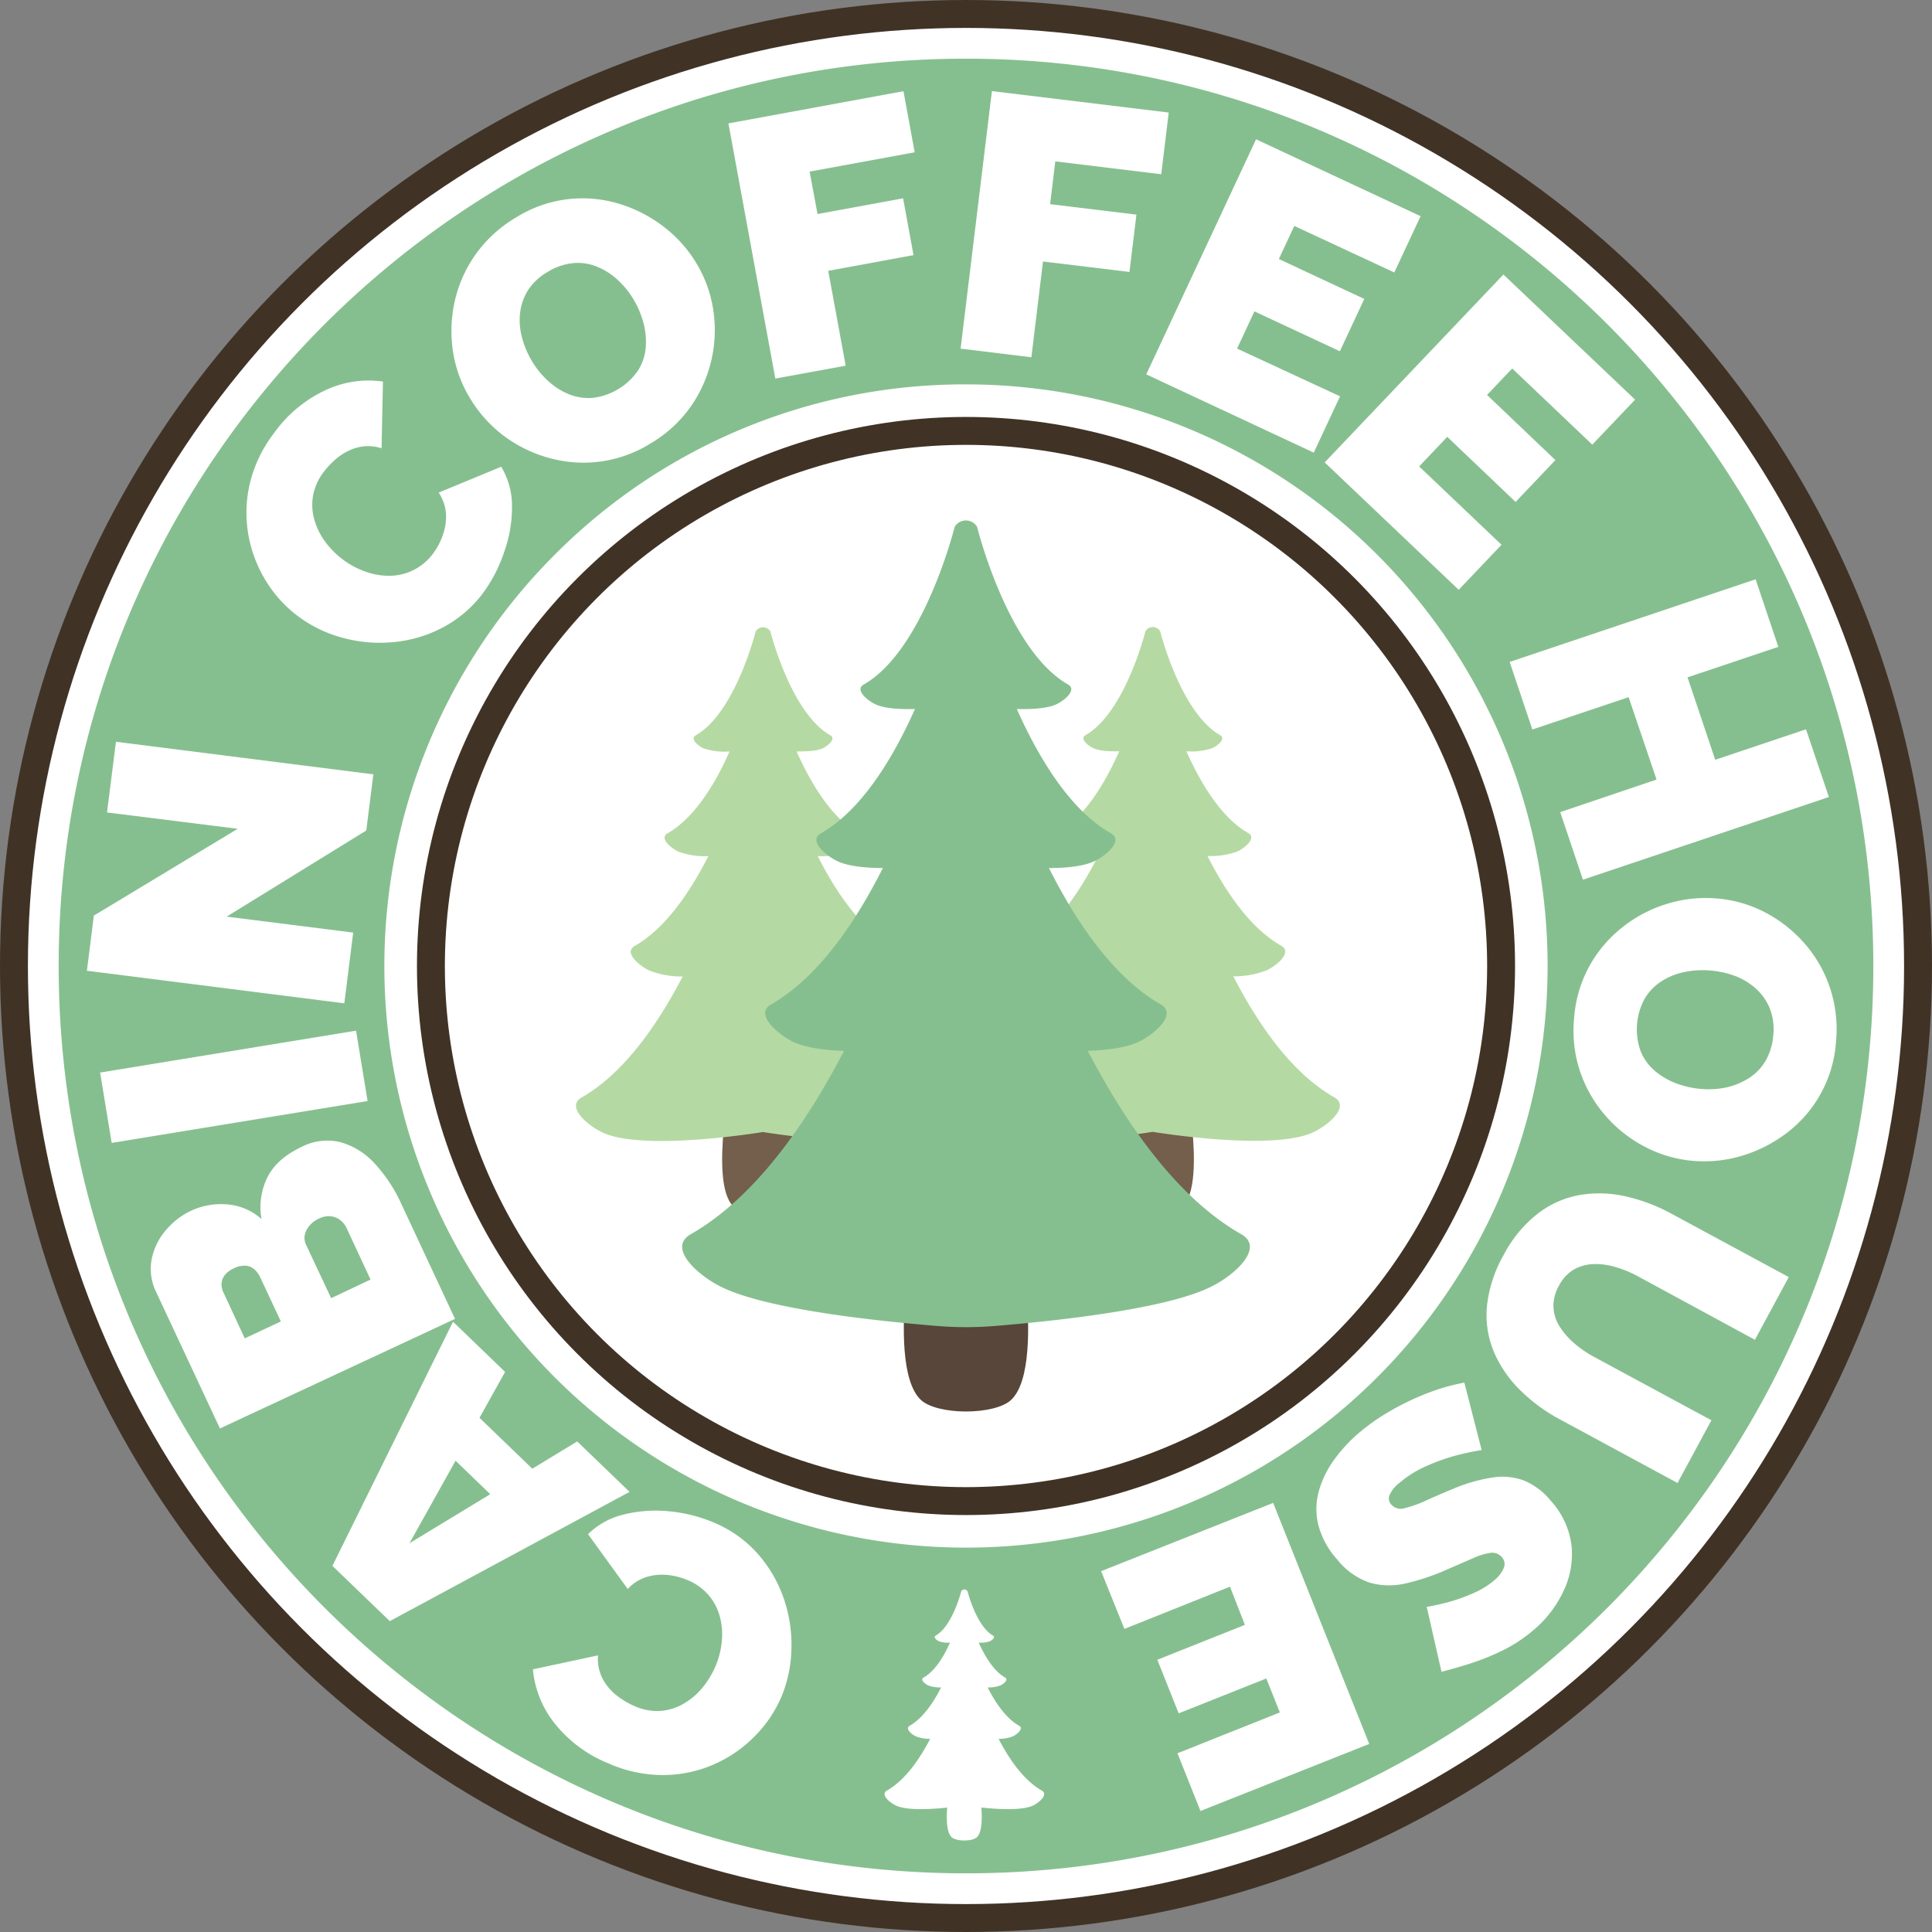 <svg xmlns="http://www.w3.org/2000/svg" viewBox="0 0 415.22 415.22"><rect x="0" y="0" width="415.22" height="415.22" fill="#808080" stroke="none"/><defs><style>.cls-1{fill:#fff;}.cls-2{fill:none;stroke:#403326;stroke-miterlimit:10;stroke-width:6px;}.cls-3{fill:#86bf8f;}.cls-4{fill:#735f4b;}.cls-5{fill:#b5d9a3;}.cls-6{fill:#574639;}</style></defs><g id="Layer_2" data-name="Layer 2"><g id="Layer_1-2" data-name="Layer 1"><circle class="cls-1" cx="207.61" cy="207.61" r="204.61"/><circle class="cls-2" cx="207.61" cy="207.61" r="204.61"/><circle class="cls-2" cx="207.61" cy="207.61" r="115"/><path class="cls-3" d="M207.61,82.61a125,125,0,1,1-88.39,36.61,124.18,124.18,0,0,1,88.39-36.61m0-70c-107.69,0-195,87.31-195,195s87.31,195,195,195,195-87.3,195-195-87.3-195-195-195Z"/><path class="cls-4" d="M170.45,229.44H157.54s-5.26,24.5,0,29.76c2.28,2.28,10.63,2.28,12.91,0C175.71,253.94,170.45,229.44,170.45,229.44Z"/><path class="cls-5" d="M203,235.83c-9-5.1-16.2-15.35-21.71-26a19.13,19.13,0,0,0,7.28-1.34c2.41-1.2,5.37-3.91,3-5.24C185,199.53,179.7,191.83,175.75,184a16.49,16.49,0,0,0,6.51-1c1.79-.9,4-2.92,2.26-3.91-5.82-3.31-10.27-10.76-13.32-17.59,2.23,0,4.43-.09,5.67-.71s2.82-2.05,1.59-2.75c-8.53-4.86-12.88-22.31-12.88-22.31a1.82,1.82,0,0,0-1.59-.92,1.84,1.84,0,0,0-1.59.92s-4.35,17.45-12.88,22.31c-1.23.7.33,2.12,1.59,2.75a13.83,13.83,0,0,0,5.68.71c-3,6.83-7.5,14.28-13.32,17.59-1.74,1,.46,3,2.26,3.91a16.45,16.45,0,0,0,6.51,1c-4,7.83-9.23,15.53-15.82,19.29-2.35,1.33.62,4,3,5.24a19.27,19.27,0,0,0,7.29,1.34c-5.51,10.61-12.75,20.86-21.71,26-3.3,1.89.88,5.72,4.28,7.42,8.69,4.34,34.69,0,34.69,0s26,4.34,34.69,0C202.09,241.55,206.28,237.72,203,235.83Z"/><path class="cls-4" d="M254.25,229.44H241.33s-5.26,24.5,0,29.76c2.28,2.28,10.63,2.28,12.92,0C259.51,253.94,254.25,229.44,254.25,229.44Z"/><path class="cls-5" d="M286.76,235.83c-9-5.1-16.2-15.35-21.7-26a19.17,19.17,0,0,0,7.28-1.34c2.41-1.2,5.37-3.91,3-5.24-6.6-3.76-11.88-11.46-15.83-19.29a16.45,16.45,0,0,0,6.51-1c1.8-.9,4-2.92,2.26-3.91-5.82-3.31-10.26-10.76-13.31-17.59a13.8,13.8,0,0,0,5.67-.71c1.26-.63,2.82-2.05,1.59-2.75-8.53-4.86-12.88-22.31-12.88-22.31a1.83,1.83,0,0,0-3.18,0s-4.35,17.45-12.88,22.31c-1.23.7.32,2.12,1.59,2.75s3.44.76,5.67.71c-3.05,6.83-7.5,14.28-13.31,17.59-1.74,1,.46,3,2.25,3.91a16.54,16.54,0,0,0,6.52,1c-4,7.83-9.24,15.53-15.83,19.29-2.34,1.33.62,4,3,5.24a19.17,19.17,0,0,0,7.28,1.34c-5.5,10.61-12.75,20.86-21.7,26-3.31,1.89.87,5.72,4.28,7.42,8.69,4.34,34.69,0,34.69,0s26,4.34,34.69,0C285.88,241.55,290.07,237.72,286.76,235.83Z"/><path class="cls-6" d="M217.42,255.58H197.8s-8,37.19,0,45.18c3.47,3.46,16.15,3.46,19.62,0C225.4,292.77,217.42,255.58,217.42,255.58Z"/><path class="cls-3" d="M266.79,265.27c-13.6-7.74-24.6-23.31-33-39.42,4.45-.16,8.47-.74,11.06-2,3.65-1.83,8.15-6,4.59-8-10-5.71-18-17.4-24-29.29,4,0,7.64-.42,9.89-1.54,2.72-1.36,6.07-4.43,3.42-5.93-8.83-5-15.58-16.33-20.22-26.71,3.39.08,6.73-.13,8.62-1.07s4.28-3.12,2.41-4.19c-13-7.37-19.56-33.87-19.56-33.87a2.79,2.79,0,0,0-4.83,0s-6.6,26.5-19.55,33.87c-1.87,1.07.49,3.23,2.41,4.19s5.22,1.15,8.61,1.07c-4.63,10.38-11.38,21.68-20.21,26.71-2.65,1.5.7,4.57,3.42,5.93,2.25,1.12,5.93,1.52,9.89,1.54-6,11.89-14,23.58-24,29.29-3.55,2,1,6.14,4.6,8,2.59,1.28,6.61,1.86,11.06,2C173,242,162,257.53,148.43,265.27c-5,2.87,1.33,8.68,6.5,11.27,10,5,34.95,7.5,46.56,8.44a75.79,75.79,0,0,0,12.24,0c11.61-.94,36.58-3.46,46.55-8.44C265.46,274,271.81,268.14,266.79,265.27Z"/><path class="cls-1" d="M167.92,364.71a27.12,27.12,0,0,1-5.72,8.44,28,28,0,0,1-8.67,6,27.42,27.42,0,0,1-10.79,2.34,28.9,28.9,0,0,1-12-2.52,28.24,28.24,0,0,1-11.53-8.58,21.76,21.76,0,0,1-4.68-11.62l14-3a9.34,9.34,0,0,0,1,5.06,11.27,11.27,0,0,0,3,3.55,17.05,17.05,0,0,0,3.77,2.26,11.86,11.86,0,0,0,5.75,1.06,11.65,11.65,0,0,0,4.95-1.59,15.21,15.21,0,0,0,4-3.43,19.22,19.22,0,0,0,2.73-4.47,18.08,18.08,0,0,0,1.4-5.47,15,15,0,0,0-.44-5.36,11.57,11.57,0,0,0-2.43-4.59,11.91,11.91,0,0,0-4.48-3.2,14.78,14.78,0,0,0-4.23-1.09,11.43,11.43,0,0,0-4.53.4,9.35,9.35,0,0,0-4.11,2.6l-8.53-11.78a16.39,16.39,0,0,1,7.81-4.26,28.79,28.79,0,0,1,9.76-.64,32.38,32.38,0,0,1,9.48,2.41,25.89,25.89,0,0,1,9.45,6.74,28.52,28.52,0,0,1,5.56,9.57,30.48,30.48,0,0,1,1.65,10.79A28.23,28.23,0,0,1,167.92,364.71Z"/><path class="cls-1" d="M83.77,348.41,71.44,336.53l25.92-52.47,11.19,10.79-5.5,9.86,11.35,10.94,9.65-5.86,11.25,10.84Zm14.14-34.48L88,331.67l17.36-10.54Z"/><path class="cls-1" d="M64.77,246.51a12,12,0,0,1,8.54-1,15.85,15.85,0,0,1,7.28,4.62,32.46,32.46,0,0,1,5.6,8.48l11.6,24.84L47.27,307,33.58,277.72a11.24,11.24,0,0,1-1-7,13.68,13.68,0,0,1,3-6.26,16.19,16.19,0,0,1,5.54-4.28,15.28,15.28,0,0,1,7.61-1.34A12.51,12.51,0,0,1,56.2,262a14.66,14.66,0,0,1,1.28-9Q59.51,249,64.77,246.51ZM52.6,287.64,60.36,284l-4.42-9.46a5.53,5.53,0,0,0-1.15-1.63,3.32,3.32,0,0,0-1.84-.88,4.91,4.91,0,0,0-2.69.56,5.1,5.1,0,0,0-2,1.51,3.35,3.35,0,0,0-.65,1.78,3.84,3.84,0,0,0,.39,1.85Zm15.9-25.72a5.7,5.7,0,0,0-2,1.51,4.36,4.36,0,0,0-1,2,3.37,3.37,0,0,0,.29,2.12L71.17,279l8.47-4-5.12-11a4.66,4.66,0,0,0-1.46-1.83,4.06,4.06,0,0,0-2.1-.79A4.87,4.87,0,0,0,68.5,261.92Z"/><path class="cls-1" d="M79,236.63l-55,9-2.48-15.12,55-9Z"/><path class="cls-1" d="M48.71,197l27.2,3.43L74,215.63l-55.32-7,1.49-11.85,30.92-18.66L23,174.61l1.92-15.19,55.32,7-1.52,12.07Z"/><path class="cls-1" d="M64.08,132.46a27.13,27.13,0,0,1-6.88-7.53,28.22,28.22,0,0,1-3.79-9.83,27.42,27.42,0,0,1,.24-11,28.75,28.75,0,0,1,5.23-11,28.25,28.25,0,0,1,11-9.21A21.78,21.78,0,0,1,82.3,82L82,96.34a9.27,9.27,0,0,0-5.17-.17,11.53,11.53,0,0,0-4.15,2.09,17.21,17.21,0,0,0-3.08,3.14,11.87,11.87,0,0,0-2.36,5.35,11.62,11.62,0,0,0,.39,5.19A15,15,0,0,0,70,116.58a18.52,18.52,0,0,0,3.71,3.69,17.88,17.88,0,0,0,5,2.64,14.88,14.88,0,0,0,5.31.83,11.81,11.81,0,0,0,5-1.3,12,12,0,0,0,4.16-3.61,14.63,14.63,0,0,0,2-3.86,11.59,11.59,0,0,0,.67-4.5,9.29,9.29,0,0,0-1.57-4.6l13.44-5.56a16.39,16.39,0,0,1,2.32,8.59,28.58,28.58,0,0,1-1.65,9.64A32.28,32.28,0,0,1,104,127.2a25.86,25.86,0,0,1-8.77,7.62A28.34,28.34,0,0,1,84.59,138a30.43,30.43,0,0,1-10.88-.91A28.11,28.11,0,0,1,64.08,132.46Z"/><path class="cls-1" d="M139.79,95.32a27.21,27.21,0,0,1-11.12,3.92,27.78,27.78,0,0,1-11-.91,29.13,29.13,0,0,1-9.62-4.83A28.45,28.45,0,0,1,101,85.56a27.14,27.14,0,0,1-3.67-10.17,29.37,29.37,0,0,1,.43-10.77,27.93,27.93,0,0,1,4.5-10,28.27,28.27,0,0,1,8.61-7.86,26.9,26.9,0,0,1,22.06-3,30,30,0,0,1,9.61,4.89,28,28,0,0,1,7.09,7.87,27.09,27.09,0,0,1,3.66,10.09,28.66,28.66,0,0,1-4.84,20.77A27.79,27.79,0,0,1,139.79,95.32ZM114.35,77.65a18.88,18.88,0,0,0,3.5,4.27,14.82,14.82,0,0,0,4.45,2.82,11.4,11.4,0,0,0,5.1.77,13.82,13.82,0,0,0,9.76-5.94,10.91,10.91,0,0,0,1.63-5,15.58,15.58,0,0,0-.53-5.28,19.63,19.63,0,0,0-2.14-5,18.59,18.59,0,0,0-3.47-4.23,14.72,14.72,0,0,0-4.44-2.78,10.76,10.76,0,0,0-5.11-.72,12.86,12.86,0,0,0-5.45,1.91,12.25,12.25,0,0,0-4.23,4,11.66,11.66,0,0,0-1.66,4.91,14.14,14.14,0,0,0,.45,5.23A19.33,19.33,0,0,0,114.35,77.65Z"/><path class="cls-1" d="M166.63,81.36,156.55,26.52l37.62-6.92,2.41,13.13L174,36.88,175.7,46l18.39-3.38,2.24,12.21L178,58.2l3.75,20.39Z"/><path class="cls-1" d="M206.45,74.93l6.73-55.35,38,4.61-1.61,13.26-22.77-2.77-1.11,9.2,18.55,2.25-1.5,12.32L224.16,56.2l-2.5,20.58Z"/><path class="cls-1" d="M288,85.18l-5.65,12.1-36-16.82,23.6-50.52,35.36,16.52-5.65,12.1-21.49-10-3.32,7.11,18.36,8.58-5.25,11.24-18.36-8.57-3.73,8Z"/><path class="cls-1" d="M322.7,117.08l-9.2,9.68L284.7,99.38,323.11,59l28.3,26.89-9.2,9.67L325,79.19l-5.41,5.69,14.69,14-8.55,9-14.69-14L305,100.25Z"/><path class="cls-1" d="M393.06,171.29,340.2,189.06l-4.88-14.52,20.7-7-6-17.71-20.69,6.95-4.88-14.52,52.86-17.76,4.88,14.52-19.51,6.55,5.95,17.72,19.51-6.55Z"/><path class="cls-1" d="M338.31,218.78a27.25,27.25,0,0,1,3.36-11.3,27.82,27.82,0,0,1,7.18-8.33,28.93,28.93,0,0,1,9.56-4.94A28.1,28.1,0,0,1,369,193.1a27.13,27.13,0,0,1,10.38,3,29.42,29.42,0,0,1,8.46,6.68,27.56,27.56,0,0,1,5.45,9.53,28.05,28.05,0,0,1,1.3,11.58,26.89,26.89,0,0,1-10.57,19.59,30.32,30.32,0,0,1-9.6,4.9,28.21,28.21,0,0,1-10.54,1.11,27.13,27.13,0,0,1-10.31-3,28.78,28.78,0,0,1-8.46-6.63,28.32,28.32,0,0,1-5.5-9.5A27.63,27.63,0,0,1,338.31,218.78Zm29.24-10.2a19,19,0,0,0-5.5.32,14.55,14.55,0,0,0-4.9,1.95,11.24,11.24,0,0,0-3.62,3.67,13.77,13.77,0,0,0-.93,11.39,10.79,10.79,0,0,0,3.06,4.24,15.76,15.76,0,0,0,4.58,2.68,20,20,0,0,0,5.3,1.2,18.79,18.79,0,0,0,5.47-.32,15.06,15.06,0,0,0,4.85-2,10.94,10.94,0,0,0,3.59-3.72,12.93,12.93,0,0,0,1.66-5.53,12.3,12.3,0,0,0-.77-5.78,11.71,11.71,0,0,0-3-4.24,14.42,14.42,0,0,0-4.5-2.71A20,20,0,0,0,367.55,208.58Z"/><path class="cls-1" d="M323.1,269.83a27.37,27.37,0,0,1,7.39-9,20.69,20.69,0,0,1,9-4,25.58,25.58,0,0,1,9.88.29,38.17,38.17,0,0,1,9.88,3.74l25.19,13.61-7.28,13.47L352,274.29a24.18,24.18,0,0,0-4.88-2,14.54,14.54,0,0,0-4.75-.61,9.1,9.1,0,0,0-4.17,1.19,8.5,8.5,0,0,0-3.14,3.43,8.84,8.84,0,0,0-1.2,4.62,8.49,8.49,0,0,0,1.32,4.15,15.91,15.91,0,0,0,3.16,3.63,23.92,23.92,0,0,0,4.29,2.94l25.18,13.6-7.28,13.48L335.34,305.1a36.78,36.78,0,0,1-8.79-6.49,25.63,25.63,0,0,1-5.55-8.22,20.5,20.5,0,0,1-1.43-9.65A28.17,28.17,0,0,1,323.1,269.83Z"/><path class="cls-1" d="M306.63,345.35a50.93,50.93,0,0,0,5.36-1.23,40.41,40.41,0,0,0,4.78-1.78,17.19,17.19,0,0,0,4.39-2.72,7.11,7.11,0,0,0,2-2.57,2.15,2.15,0,0,0-.41-2.41,2.62,2.62,0,0,0-2.42-.9,13.27,13.27,0,0,0-3.73,1.14l-5.32,2.31a48.31,48.31,0,0,1-9.13,3.1,15.44,15.44,0,0,1-7.78-.15,15.24,15.24,0,0,1-7-5,17.66,17.66,0,0,1-4.07-7.53,14.45,14.45,0,0,1,.18-7.28,21.13,21.13,0,0,1,3.29-6.66,32.93,32.93,0,0,1,5.26-5.69,44.92,44.92,0,0,1,6.89-4.81,56.45,56.45,0,0,1,7.9-3.77,43.62,43.62,0,0,1,7.89-2.25l3.72,14.49a58,58,0,0,0-6.35,1.4,44,44,0,0,0-5.76,2.15,22.48,22.48,0,0,0-5.47,3.44,6.77,6.77,0,0,0-2.24,2.76,1.9,1.9,0,0,0,.35,1.92,2.76,2.76,0,0,0,3,.8,25.52,25.52,0,0,0,4.54-1.63q2.65-1.2,5.93-2.56a35.3,35.3,0,0,1,8.49-2.4,13.24,13.24,0,0,1,6.72.72,14.7,14.7,0,0,1,5.62,4.27,17.41,17.41,0,0,1,4.49,9.71A18.33,18.33,0,0,1,336,342a24.51,24.51,0,0,1-6.39,8.3,31.64,31.64,0,0,1-6.63,4.39,52,52,0,0,1-7,2.83q-3.45,1.09-6.18,1.77Z"/><path class="cls-1" d="M241.65,350.08l-5-12.41L273.62,323l20.65,51.8L258,389.21l-4.94-12.4,22-8.78-2.91-7.3-18.83,7.5-4.59-11.52,18.82-7.5L264.34,341Z"/><path class="cls-1" d="M210,382.09h-5.52s-2.25,10.47,0,12.72c1,1,4.55,1,5.52,0C212.24,392.56,210,382.09,210,382.09Z"/><path class="cls-1" d="M223.9,384.82c-3.83-2.18-6.93-6.57-9.28-11.11a8.16,8.16,0,0,0,3.11-.56c1-.52,2.3-1.68,1.3-2.25-2.82-1.61-5.08-4.9-6.77-8.25a6.93,6.93,0,0,0,2.78-.43c.77-.38,1.71-1.25,1-1.67-2.49-1.42-4.39-4.6-5.7-7.53a5.69,5.69,0,0,0,2.43-.3c.54-.27,1.2-.88.68-1.18-3.65-2.07-5.51-9.54-5.51-9.54a.77.77,0,0,0-.68-.39.78.78,0,0,0-.68.39s-1.86,7.47-5.51,9.54c-.52.3.14.91.68,1.18a5.69,5.69,0,0,0,2.43.3c-1.31,2.93-3.21,6.11-5.7,7.53-.74.42.2,1.29,1,1.67a6.93,6.93,0,0,0,2.78.43c-1.69,3.35-3.95,6.64-6.76,8.25-1,.57.26,1.73,1.29,2.25a8.18,8.18,0,0,0,3.12.56c-2.36,4.54-5.46,8.93-9.29,11.11-1.41.81.38,2.44,1.83,3.17,3.72,1.86,14.84,0,14.84,0s11.12,1.86,14.84,0C223.52,387.26,225.31,385.63,223.9,384.82Z"/></g></g></svg>